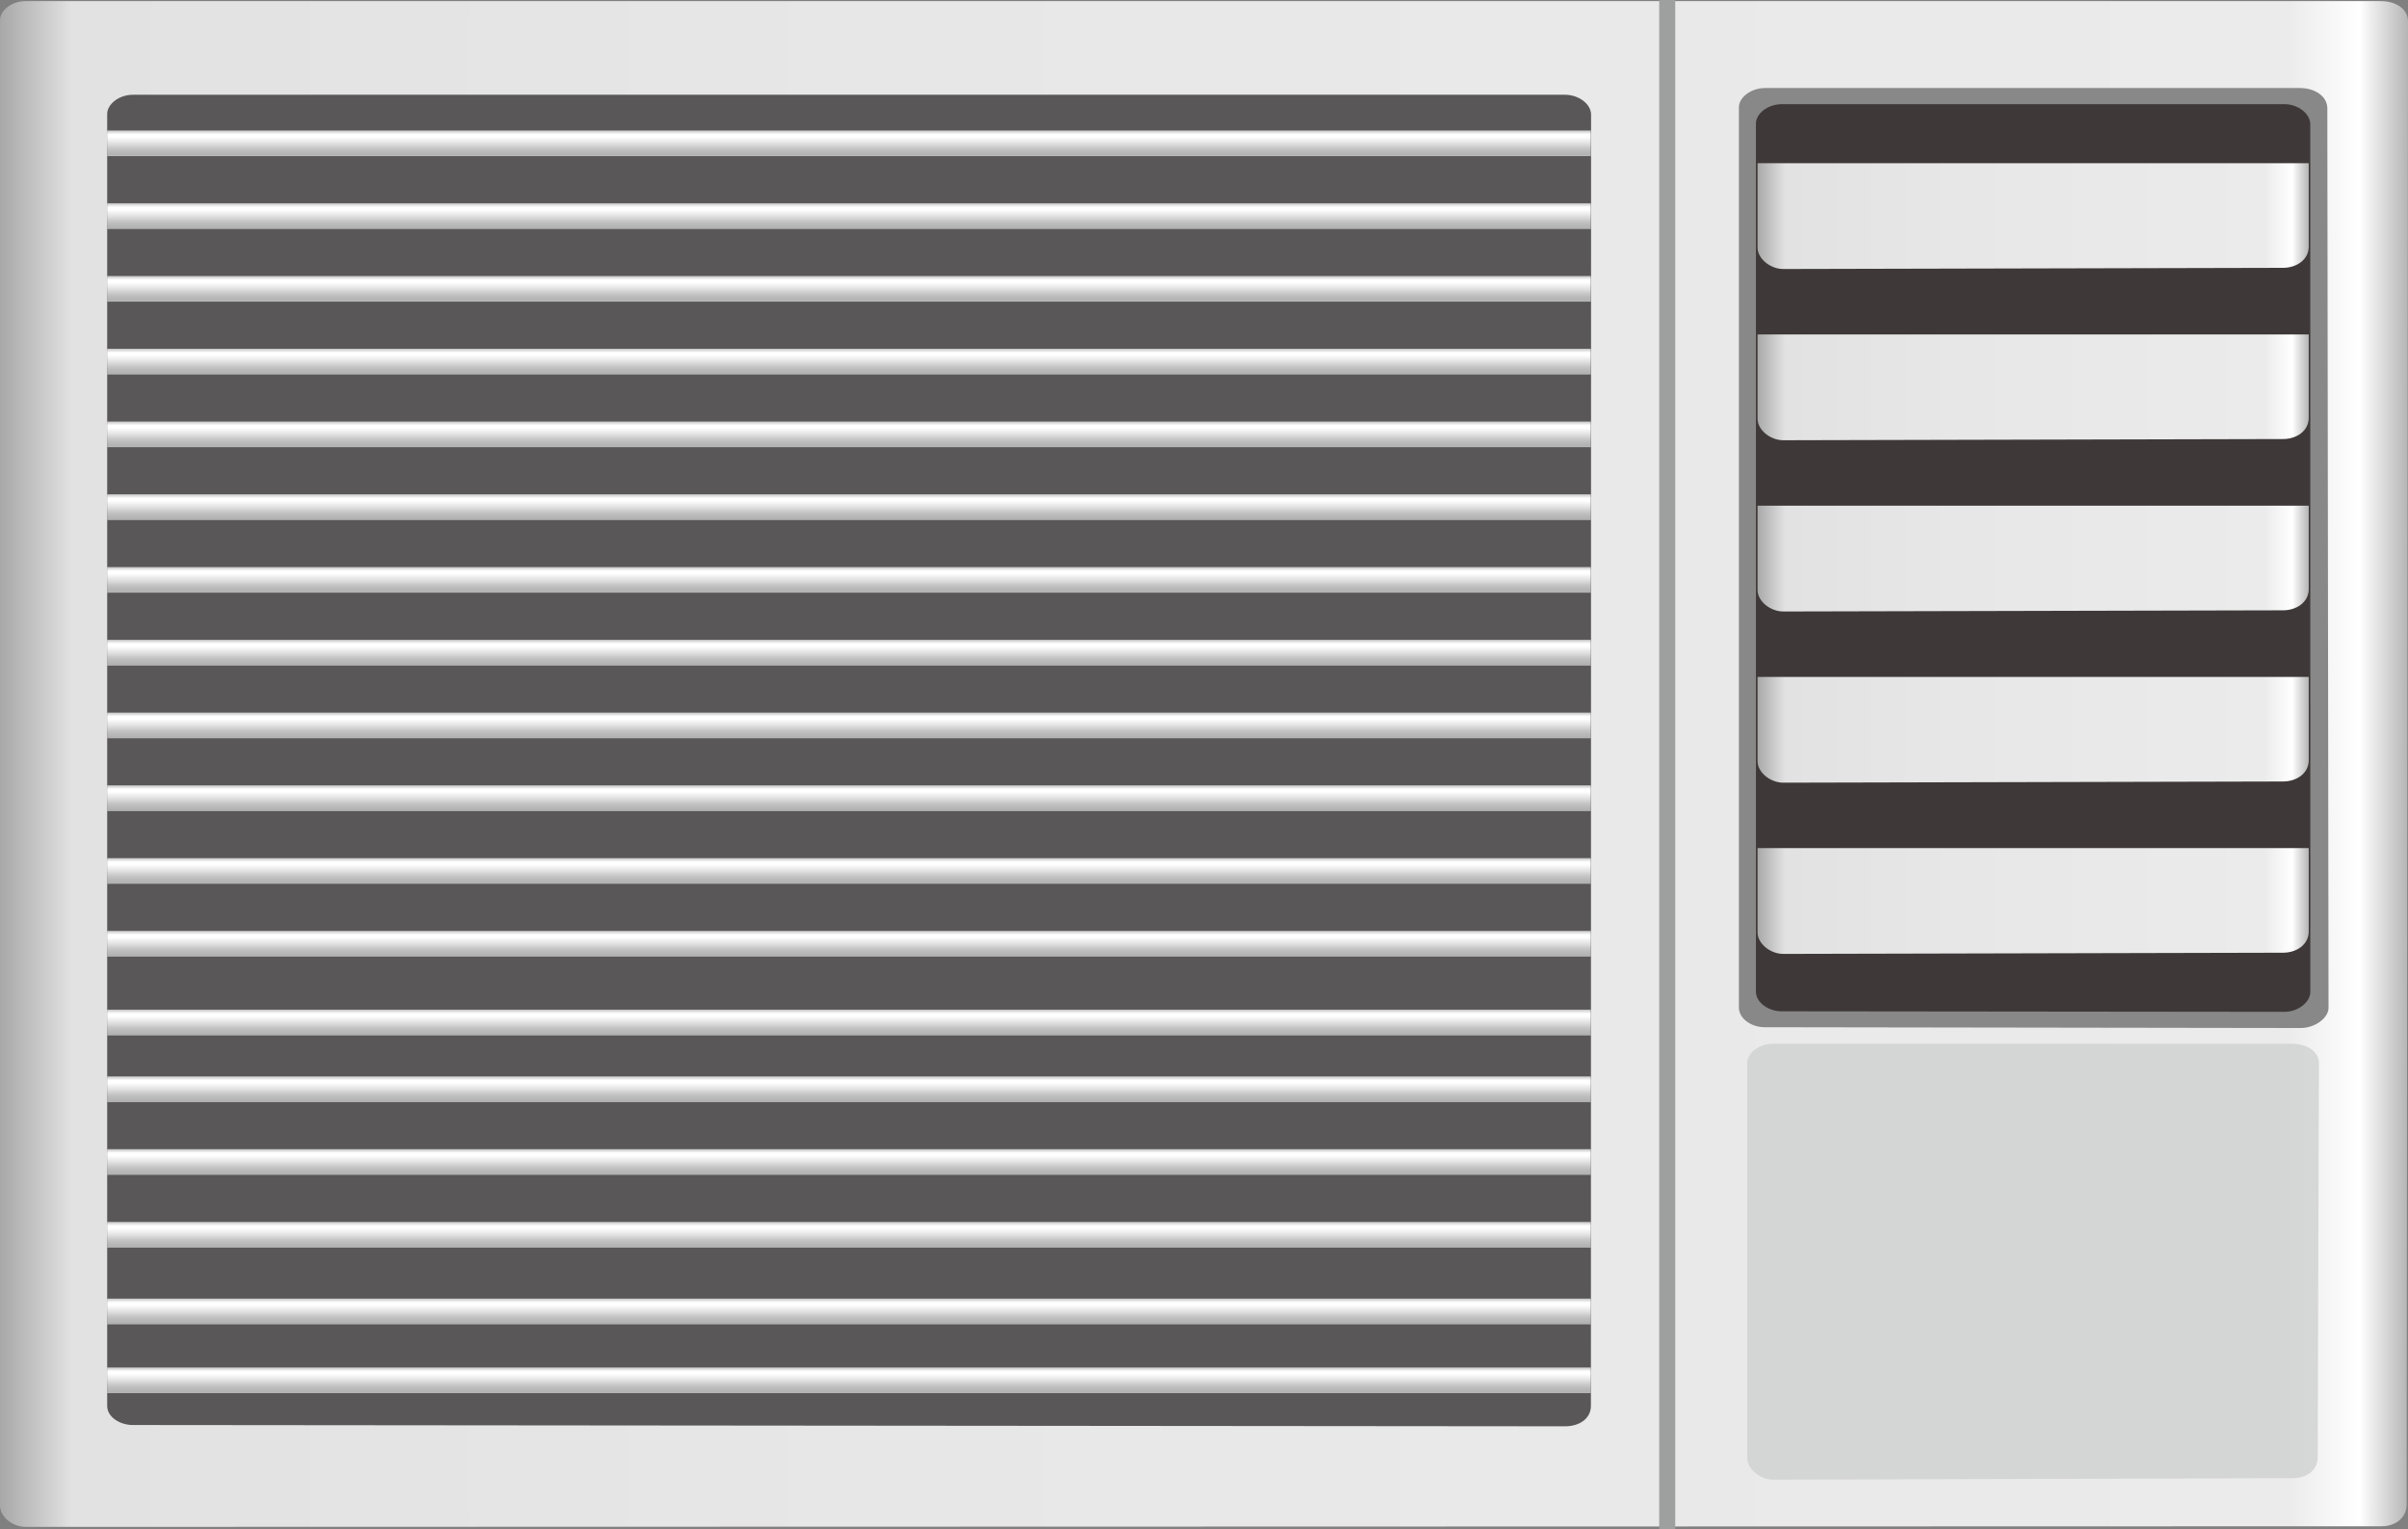 <?xml version="1.0" encoding="utf-8"?>
<!-- Generator: Adobe Illustrator 16.0.0, SVG Export Plug-In . SVG Version: 6.00 Build 0)  -->
<!DOCTYPE svg PUBLIC "-//W3C//DTD SVG 1.1//EN" "http://www.w3.org/Graphics/SVG/1.1/DTD/svg11.dtd">
<svg preserveAspectRatio="none"   version="1.1" id="图层_1" xmlns="http://www.w3.org/2000/svg" xmlns:xlink="http://www.w3.org/1999/xlink" x="0px" y="0px"
	 width="563.566px" height="357.75px" viewBox="2.098 205.5 563.566 357.75" enable-background="new 2.098 205.5 563.566 357.75"
	 xml:space="preserve">
<rect x="2.098" y="205.5" width="563.566" height="357.75" fill="#808080" stroke="none"/>
<g id="surface126">
	
		<linearGradient id="SVGID_1_" gradientUnits="userSpaceOnUse" x1="953.644" y1="-36.693" x2="202.223" y2="-36.693" gradientTransform="matrix(0.75 0 0 -0.75 -149.57 356.74)">
		<stop  offset="0" style="stop-color:#B5B5B5"/>
		<stop  offset="0.02" style="stop-color:#FFFFFF"/>
		<stop  offset="0.05" style="stop-color:#EBEBEB"/>
		<stop  offset="0.64" style="stop-color:#E7E7E7"/>
		<stop  offset="0.97" style="stop-color:#E2E2E2"/>
		<stop  offset="1" style="stop-color:#A8A8A8"/>
	</linearGradient>
	<path fill="url(#SVGID_1_)" d="M8.098,205.762h551.25c3.75,0,6.316,2.055,6.316,4.672l-0.316,347.078c0,3-2.492,5.102-5.852,5.102
		L8.098,562.761c-3,0-6-2.336-6-4.953V210.262C2.098,208.012,4.738,205.762,8.098,205.762z"/>
	<path fill="#595757" d="M33.184,227.672h335.25c3,0,6.039,2.055,6.039,4.672l-0.039,302.078c0,3-2.684,4.801-6.043,4.801
		l-335.207-0.301c-3,0-6-1.852-6-4.469V232.172c0-2.25,2.684-4.5,6.039-4.5H33.184z"/>
	<path fill="#9E9F9F" d="M390.417,205.5h3.75v357.75h-3.75V205.5z"/>
	
		<linearGradient id="SVGID_2_" gradientUnits="userSpaceOnUse" x1="433.724" y1="201.303" x2="433.724" y2="193.303" gradientTransform="matrix(0.75 0 0 -0.75 -124.505 387.005)">
		<stop  offset="0" style="stop-color:#C4C4C4"/>
		<stop  offset="0.15" style="stop-color:#FFFFFF"/>
		<stop  offset="0.25" style="stop-color:#FFFFFF"/>
		<stop  offset="0.52" style="stop-color:#DFDFDF"/>
		<stop  offset="0.69" style="stop-color:#C7C7C7"/>
		<stop  offset="0.8" style="stop-color:#BCBCBC"/>
		<stop  offset="0.97" style="stop-color:#B1B1B1"/>
		<stop  offset="1" style="stop-color:#CBCBCB"/>
	</linearGradient>
	<path fill="url(#SVGID_2_)" d="M27.164,236.027h347.25v6H27.164V236.027z"/>
	
		<linearGradient id="SVGID_3_" gradientUnits="userSpaceOnUse" x1="433.724" y1="201.304" x2="433.724" y2="193.304" gradientTransform="matrix(0.75 0 0 -0.75 -124.505 404.029)">
		<stop  offset="0" style="stop-color:#C4C4C4"/>
		<stop  offset="0.15" style="stop-color:#FFFFFF"/>
		<stop  offset="0.25" style="stop-color:#FFFFFF"/>
		<stop  offset="0.52" style="stop-color:#DFDFDF"/>
		<stop  offset="0.69" style="stop-color:#C7C7C7"/>
		<stop  offset="0.8" style="stop-color:#BCBCBC"/>
		<stop  offset="0.97" style="stop-color:#B1B1B1"/>
		<stop  offset="1" style="stop-color:#CBCBCB"/>
	</linearGradient>
	<path fill="url(#SVGID_3_)" d="M27.164,253.051h347.25v6H27.164V253.051z"/>
	
		<linearGradient id="SVGID_4_" gradientUnits="userSpaceOnUse" x1="433.724" y1="201.302" x2="433.724" y2="193.302" gradientTransform="matrix(0.75 0 0 -0.75 -124.505 421.055)">
		<stop  offset="0" style="stop-color:#C4C4C4"/>
		<stop  offset="0.15" style="stop-color:#FFFFFF"/>
		<stop  offset="0.25" style="stop-color:#FFFFFF"/>
		<stop  offset="0.52" style="stop-color:#DFDFDF"/>
		<stop  offset="0.69" style="stop-color:#C7C7C7"/>
		<stop  offset="0.8" style="stop-color:#BCBCBC"/>
		<stop  offset="0.97" style="stop-color:#B1B1B1"/>
		<stop  offset="1" style="stop-color:#CBCBCB"/>
	</linearGradient>
	<path fill="url(#SVGID_4_)" d="M27.164,270.078h347.25v6H27.164V270.078z"/>
	
		<linearGradient id="SVGID_5_" gradientUnits="userSpaceOnUse" x1="433.724" y1="201.304" x2="433.724" y2="193.304" gradientTransform="matrix(0.75 0 0 -0.75 -124.505 438.079)">
		<stop  offset="0" style="stop-color:#C4C4C4"/>
		<stop  offset="0.15" style="stop-color:#FFFFFF"/>
		<stop  offset="0.25" style="stop-color:#FFFFFF"/>
		<stop  offset="0.52" style="stop-color:#DFDFDF"/>
		<stop  offset="0.69" style="stop-color:#C7C7C7"/>
		<stop  offset="0.8" style="stop-color:#BCBCBC"/>
		<stop  offset="0.97" style="stop-color:#B1B1B1"/>
		<stop  offset="1" style="stop-color:#CBCBCB"/>
	</linearGradient>
	<path fill="url(#SVGID_5_)" d="M27.164,287.101h347.25v6H27.164V287.101z"/>
	
		<linearGradient id="SVGID_6_" gradientUnits="userSpaceOnUse" x1="433.724" y1="201.308" x2="433.724" y2="193.308" gradientTransform="matrix(0.75 0 0 -0.75 -124.505 455.105)">
		<stop  offset="0" style="stop-color:#C4C4C4"/>
		<stop  offset="0.15" style="stop-color:#FFFFFF"/>
		<stop  offset="0.25" style="stop-color:#FFFFFF"/>
		<stop  offset="0.52" style="stop-color:#DFDFDF"/>
		<stop  offset="0.69" style="stop-color:#C7C7C7"/>
		<stop  offset="0.8" style="stop-color:#BCBCBC"/>
		<stop  offset="0.97" style="stop-color:#B1B1B1"/>
		<stop  offset="1" style="stop-color:#CBCBCB"/>
	</linearGradient>
	<path fill="url(#SVGID_6_)" d="M27.164,304.125h347.25v6H27.164V304.125z"/>
	
		<linearGradient id="SVGID_7_" gradientUnits="userSpaceOnUse" x1="433.724" y1="201.304" x2="433.724" y2="193.304" gradientTransform="matrix(0.75 0 0 -0.75 -124.505 472.129)">
		<stop  offset="0" style="stop-color:#C4C4C4"/>
		<stop  offset="0.15" style="stop-color:#FFFFFF"/>
		<stop  offset="0.25" style="stop-color:#FFFFFF"/>
		<stop  offset="0.52" style="stop-color:#DFDFDF"/>
		<stop  offset="0.69" style="stop-color:#C7C7C7"/>
		<stop  offset="0.8" style="stop-color:#BCBCBC"/>
		<stop  offset="0.97" style="stop-color:#B1B1B1"/>
		<stop  offset="1" style="stop-color:#CBCBCB"/>
	</linearGradient>
	<path fill="url(#SVGID_7_)" d="M27.164,321.152h347.25v6H27.164V321.152z"/>
	
		<linearGradient id="SVGID_8_" gradientUnits="userSpaceOnUse" x1="433.724" y1="201.305" x2="433.724" y2="193.305" gradientTransform="matrix(0.75 0 0 -0.75 -124.505 489.154)">
		<stop  offset="0" style="stop-color:#C4C4C4"/>
		<stop  offset="0.15" style="stop-color:#FFFFFF"/>
		<stop  offset="0.25" style="stop-color:#FFFFFF"/>
		<stop  offset="0.52" style="stop-color:#DFDFDF"/>
		<stop  offset="0.69" style="stop-color:#C7C7C7"/>
		<stop  offset="0.8" style="stop-color:#BCBCBC"/>
		<stop  offset="0.97" style="stop-color:#B1B1B1"/>
		<stop  offset="1" style="stop-color:#CBCBCB"/>
	</linearGradient>
	<path fill="url(#SVGID_8_)" d="M27.164,338.175h347.25v6H27.164V338.175z"/>
	
		<linearGradient id="SVGID_9_" gradientUnits="userSpaceOnUse" x1="433.724" y1="201.303" x2="433.724" y2="193.303" gradientTransform="matrix(0.75 0 0 -0.75 -124.505 506.18)">
		<stop  offset="0" style="stop-color:#C4C4C4"/>
		<stop  offset="0.15" style="stop-color:#FFFFFF"/>
		<stop  offset="0.25" style="stop-color:#FFFFFF"/>
		<stop  offset="0.52" style="stop-color:#DFDFDF"/>
		<stop  offset="0.69" style="stop-color:#C7C7C7"/>
		<stop  offset="0.8" style="stop-color:#BCBCBC"/>
		<stop  offset="0.97" style="stop-color:#B1B1B1"/>
		<stop  offset="1" style="stop-color:#CBCBCB"/>
	</linearGradient>
	<path fill="url(#SVGID_9_)" d="M27.164,355.203h347.25v6H27.164V355.203z"/>
	
		<linearGradient id="SVGID_10_" gradientUnits="userSpaceOnUse" x1="433.724" y1="201.302" x2="433.724" y2="193.302" gradientTransform="matrix(0.75 0 0 -0.75 -124.505 523.203)">
		<stop  offset="0" style="stop-color:#C4C4C4"/>
		<stop  offset="0.15" style="stop-color:#FFFFFF"/>
		<stop  offset="0.25" style="stop-color:#FFFFFF"/>
		<stop  offset="0.52" style="stop-color:#DFDFDF"/>
		<stop  offset="0.69" style="stop-color:#C7C7C7"/>
		<stop  offset="0.8" style="stop-color:#BCBCBC"/>
		<stop  offset="0.97" style="stop-color:#B1B1B1"/>
		<stop  offset="1" style="stop-color:#CBCBCB"/>
	</linearGradient>
	<path fill="url(#SVGID_10_)" d="M27.164,372.226h347.25v6H27.164V372.226z"/>
	
		<linearGradient id="SVGID_11_" gradientUnits="userSpaceOnUse" x1="433.724" y1="201.306" x2="433.724" y2="193.306" gradientTransform="matrix(0.75 0 0 -0.75 -124.505 540.229)">
		<stop  offset="0" style="stop-color:#C4C4C4"/>
		<stop  offset="0.15" style="stop-color:#FFFFFF"/>
		<stop  offset="0.25" style="stop-color:#FFFFFF"/>
		<stop  offset="0.52" style="stop-color:#DFDFDF"/>
		<stop  offset="0.69" style="stop-color:#C7C7C7"/>
		<stop  offset="0.8" style="stop-color:#BCBCBC"/>
		<stop  offset="0.97" style="stop-color:#B1B1B1"/>
		<stop  offset="1" style="stop-color:#CBCBCB"/>
	</linearGradient>
	<path fill="url(#SVGID_11_)" d="M27.164,389.25h347.25v6H27.164V389.25z"/>
	
		<linearGradient id="SVGID_12_" gradientUnits="userSpaceOnUse" x1="433.724" y1="201.304" x2="433.724" y2="193.304" gradientTransform="matrix(0.75 0 0 -0.75 -124.505 557.254)">
		<stop  offset="0" style="stop-color:#C4C4C4"/>
		<stop  offset="0.15" style="stop-color:#FFFFFF"/>
		<stop  offset="0.25" style="stop-color:#FFFFFF"/>
		<stop  offset="0.52" style="stop-color:#DFDFDF"/>
		<stop  offset="0.69" style="stop-color:#C7C7C7"/>
		<stop  offset="0.8" style="stop-color:#BCBCBC"/>
		<stop  offset="0.97" style="stop-color:#B1B1B1"/>
		<stop  offset="1" style="stop-color:#CBCBCB"/>
	</linearGradient>
	<path fill="url(#SVGID_12_)" d="M27.164,406.277h347.25v6H27.164V406.277z"/>
	
		<linearGradient id="SVGID_13_" gradientUnits="userSpaceOnUse" x1="433.724" y1="201.304" x2="433.724" y2="193.304" gradientTransform="matrix(0.75 0 0 -0.75 -124.505 592.715)">
		<stop  offset="0" style="stop-color:#C4C4C4"/>
		<stop  offset="0.15" style="stop-color:#FFFFFF"/>
		<stop  offset="0.25" style="stop-color:#FFFFFF"/>
		<stop  offset="0.52" style="stop-color:#DFDFDF"/>
		<stop  offset="0.69" style="stop-color:#C7C7C7"/>
		<stop  offset="0.8" style="stop-color:#BCBCBC"/>
		<stop  offset="0.97" style="stop-color:#B1B1B1"/>
		<stop  offset="1" style="stop-color:#CBCBCB"/>
	</linearGradient>
	<path fill="url(#SVGID_13_)" d="M27.164,441.738h347.25v6H27.164V441.738z"/>
	
		<linearGradient id="SVGID_14_" gradientUnits="userSpaceOnUse" x1="433.724" y1="201.305" x2="433.724" y2="193.305" gradientTransform="matrix(0.75 0 0 -0.75 -124.505 574.278)">
		<stop  offset="0" style="stop-color:#C4C4C4"/>
		<stop  offset="0.15" style="stop-color:#FFFFFF"/>
		<stop  offset="0.25" style="stop-color:#FFFFFF"/>
		<stop  offset="0.52" style="stop-color:#DFDFDF"/>
		<stop  offset="0.69" style="stop-color:#C7C7C7"/>
		<stop  offset="0.8" style="stop-color:#BCBCBC"/>
		<stop  offset="0.97" style="stop-color:#B1B1B1"/>
		<stop  offset="1" style="stop-color:#CBCBCB"/>
	</linearGradient>
	<path fill="url(#SVGID_14_)" d="M27.164,423.3h347.25v6H27.164V423.3z"/>
	
		<linearGradient id="SVGID_15_" gradientUnits="userSpaceOnUse" x1="433.724" y1="201.302" x2="433.724" y2="193.302" gradientTransform="matrix(0.75 0 0 -0.75 -124.505 608.328)">
		<stop  offset="0" style="stop-color:#C4C4C4"/>
		<stop  offset="0.15" style="stop-color:#FFFFFF"/>
		<stop  offset="0.25" style="stop-color:#FFFFFF"/>
		<stop  offset="0.52" style="stop-color:#DFDFDF"/>
		<stop  offset="0.69" style="stop-color:#C7C7C7"/>
		<stop  offset="0.8" style="stop-color:#BCBCBC"/>
		<stop  offset="0.97" style="stop-color:#B1B1B1"/>
		<stop  offset="1" style="stop-color:#CBCBCB"/>
	</linearGradient>
	<path fill="url(#SVGID_15_)" d="M27.164,457.351h347.25v6H27.164V457.351z"/>
	
		<linearGradient id="SVGID_16_" gradientUnits="userSpaceOnUse" x1="433.726" y1="201.304" x2="433.726" y2="193.304" gradientTransform="matrix(0.75 0 0 -0.75 -124.505 625.353)">
		<stop  offset="0" style="stop-color:#C4C4C4"/>
		<stop  offset="0.15" style="stop-color:#FFFFFF"/>
		<stop  offset="0.25" style="stop-color:#FFFFFF"/>
		<stop  offset="0.52" style="stop-color:#DFDFDF"/>
		<stop  offset="0.69" style="stop-color:#C7C7C7"/>
		<stop  offset="0.8" style="stop-color:#BCBCBC"/>
		<stop  offset="0.97" style="stop-color:#B1B1B1"/>
		<stop  offset="1" style="stop-color:#CBCBCB"/>
	</linearGradient>
	<path fill="url(#SVGID_16_)" d="M27.164,474.375h347.25v6H27.164V474.375z"/>
	
		<linearGradient id="SVGID_17_" gradientUnits="userSpaceOnUse" x1="433.726" y1="201.307" x2="433.726" y2="193.307" gradientTransform="matrix(0.75 0 0 -0.75 -124.505 642.378)">
		<stop  offset="0" style="stop-color:#C4C4C4"/>
		<stop  offset="0.15" style="stop-color:#FFFFFF"/>
		<stop  offset="0.25" style="stop-color:#FFFFFF"/>
		<stop  offset="0.52" style="stop-color:#DFDFDF"/>
		<stop  offset="0.69" style="stop-color:#C7C7C7"/>
		<stop  offset="0.8" style="stop-color:#BCBCBC"/>
		<stop  offset="0.97" style="stop-color:#B1B1B1"/>
		<stop  offset="1" style="stop-color:#CBCBCB"/>
	</linearGradient>
	<path fill="url(#SVGID_17_)" d="M27.164,491.398h347.25v6H27.164V491.398z"/>
	
		<linearGradient id="SVGID_18_" gradientUnits="userSpaceOnUse" x1="433.726" y1="201.306" x2="433.726" y2="193.306" gradientTransform="matrix(0.75 0 0 -0.75 -124.505 660.322)">
		<stop  offset="0" style="stop-color:#C4C4C4"/>
		<stop  offset="0.15" style="stop-color:#FFFFFF"/>
		<stop  offset="0.25" style="stop-color:#FFFFFF"/>
		<stop  offset="0.52" style="stop-color:#DFDFDF"/>
		<stop  offset="0.69" style="stop-color:#C7C7C7"/>
		<stop  offset="0.8" style="stop-color:#BCBCBC"/>
		<stop  offset="0.97" style="stop-color:#B1B1B1"/>
		<stop  offset="1" style="stop-color:#CBCBCB"/>
	</linearGradient>
	<path fill="url(#SVGID_18_)" d="M27.164,509.343h347.25v6H27.164V509.343z"/>
	
		<linearGradient id="SVGID_19_" gradientUnits="userSpaceOnUse" x1="433.726" y1="201.306" x2="433.726" y2="193.306" gradientTransform="matrix(0.75 0 0 -0.75 -124.505 676.428)">
		<stop  offset="0" style="stop-color:#C4C4C4"/>
		<stop  offset="0.15" style="stop-color:#FFFFFF"/>
		<stop  offset="0.25" style="stop-color:#FFFFFF"/>
		<stop  offset="0.52" style="stop-color:#DFDFDF"/>
		<stop  offset="0.69" style="stop-color:#C7C7C7"/>
		<stop  offset="0.8" style="stop-color:#BCBCBC"/>
		<stop  offset="0.97" style="stop-color:#B1B1B1"/>
		<stop  offset="1" style="stop-color:#CBCBCB"/>
	</linearGradient>
	<path fill="url(#SVGID_19_)" d="M27.164,525.449h347.25v6H27.164V525.449z"/>
	<path fill="#888889" d="M415.066,226.094h125.25c3.75,0,6.469,2.078,6.469,4.727l0.281,210.523c0,2.25-3.07,4.688-6.512,4.688
		l-125.488-0.188c-3,0-6-1.961-6-4.605V230.594c0-2.25,2.746-4.5,6.188-4.5H415.066z"/>
	<path fill="#3E3938" d="M419.054,229.875h117.75c3,0,5.992,2.121,5.992,4.738l0.008,203.011c0,2.25-2.73,4.625-6.09,4.625
		l-117.66-0.125c-3,0-6-1.996-6-4.613V234.375c0-2.25,2.723-4.5,6.082-4.5H419.054z"/>
	
		<linearGradient id="SVGID_20_" gradientUnits="userSpaceOnUse" x1="374.226" y1="184.806" x2="202.226" y2="184.806" gradientTransform="matrix(0.75 0 0 -0.75 261.767 394.67)">
		<stop  offset="0" style="stop-color:#B5B5B5"/>
		<stop  offset="0.03" style="stop-color:#FFFFFF"/>
		<stop  offset="0.08" style="stop-color:#EBEBEB"/>
		<stop  offset="0.64" style="stop-color:#E7E7E7"/>
		<stop  offset="0.95" style="stop-color:#E2E2E2"/>
		<stop  offset="1" style="stop-color:#A8A8A8"/>
	</linearGradient>
	<path fill="url(#SVGID_20_)" d="M542.437,243.691v19.5c0,3-2.746,4.977-6.059,4.977l-116.941,0.273c-3,0-6-2.395-6-5.012v-19.738
		H542.437z"/>
	
		<linearGradient id="SVGID_21_" gradientUnits="userSpaceOnUse" x1="374.226" y1="184.805" x2="202.226" y2="184.805" gradientTransform="matrix(0.75 0 0 -0.75 261.767 434.733)">
		<stop  offset="0" style="stop-color:#B5B5B5"/>
		<stop  offset="0.03" style="stop-color:#FFFFFF"/>
		<stop  offset="0.08" style="stop-color:#EBEBEB"/>
		<stop  offset="0.64" style="stop-color:#E7E7E7"/>
		<stop  offset="0.95" style="stop-color:#E2E2E2"/>
		<stop  offset="1" style="stop-color:#A8A8A8"/>
	</linearGradient>
	<path fill="url(#SVGID_21_)" d="M542.437,283.754v19.5c0,3-2.746,4.973-6.059,4.973l-116.941,0.277c-3,0-6-2.398-6-5.012v-19.738
		H542.437z"/>
	
		<linearGradient id="SVGID_22_" gradientUnits="userSpaceOnUse" x1="374.226" y1="184.807" x2="202.226" y2="184.807" gradientTransform="matrix(0.75 0 0 -0.75 261.767 474.803)">
		<stop  offset="0" style="stop-color:#B5B5B5"/>
		<stop  offset="0.03" style="stop-color:#FFFFFF"/>
		<stop  offset="0.08" style="stop-color:#EBEBEB"/>
		<stop  offset="0.64" style="stop-color:#E7E7E7"/>
		<stop  offset="0.95" style="stop-color:#E2E2E2"/>
		<stop  offset="1" style="stop-color:#A8A8A8"/>
	</linearGradient>
	<path fill="url(#SVGID_22_)" d="M542.437,323.824v19.5c0,3-2.746,4.977-6.059,4.977l-116.941,0.273c-3,0-6-2.395-6-5.012v-19.738
		H542.437z"/>
	
		<linearGradient id="SVGID_23_" gradientUnits="userSpaceOnUse" x1="374.226" y1="184.805" x2="202.226" y2="184.805" gradientTransform="matrix(0.75 0 0 -0.75 261.767 514.856)">
		<stop  offset="0" style="stop-color:#B5B5B5"/>
		<stop  offset="0.03" style="stop-color:#FFFFFF"/>
		<stop  offset="0.08" style="stop-color:#EBEBEB"/>
		<stop  offset="0.64" style="stop-color:#E7E7E7"/>
		<stop  offset="0.95" style="stop-color:#E2E2E2"/>
		<stop  offset="1" style="stop-color:#A8A8A8"/>
	</linearGradient>
	<path fill="url(#SVGID_23_)" d="M542.437,363.878v19.5c0,3-2.746,4.973-6.059,4.973l-116.941,0.277c-3,0-6-2.398-6-5.012v-19.738
		H542.437z"/>
	
		<linearGradient id="SVGID_24_" gradientUnits="userSpaceOnUse" x1="374.226" y1="184.804" x2="202.226" y2="184.804" gradientTransform="matrix(0.75 0 0 -0.75 261.767 554.918)">
		<stop  offset="0" style="stop-color:#B5B5B5"/>
		<stop  offset="0.03" style="stop-color:#FFFFFF"/>
		<stop  offset="0.08" style="stop-color:#EBEBEB"/>
		<stop  offset="0.64" style="stop-color:#E7E7E7"/>
		<stop  offset="0.95" style="stop-color:#E2E2E2"/>
		<stop  offset="1" style="stop-color:#A8A8A8"/>
	</linearGradient>
	<path fill="url(#SVGID_24_)" d="M542.437,403.941v19.5c0,3-2.746,4.973-6.059,4.973l-116.941,0.277c-3,0-6-2.398-6-5.012v-19.738
		H542.437z"/>
	<path fill="#CDCECE" fill-opacity="0.769" d="M417.027,449.714h121.5c3.75,0,6.297,2.004,6.297,4.555l-0.297,92.195
		c0,3-2.512,4.895-5.871,4.895l-121.629,0.355c-3,0-6-2.488-6-5.039v-92.461C411.027,451.964,413.667,449.714,417.027,449.714z"/>
</g>
</svg>
